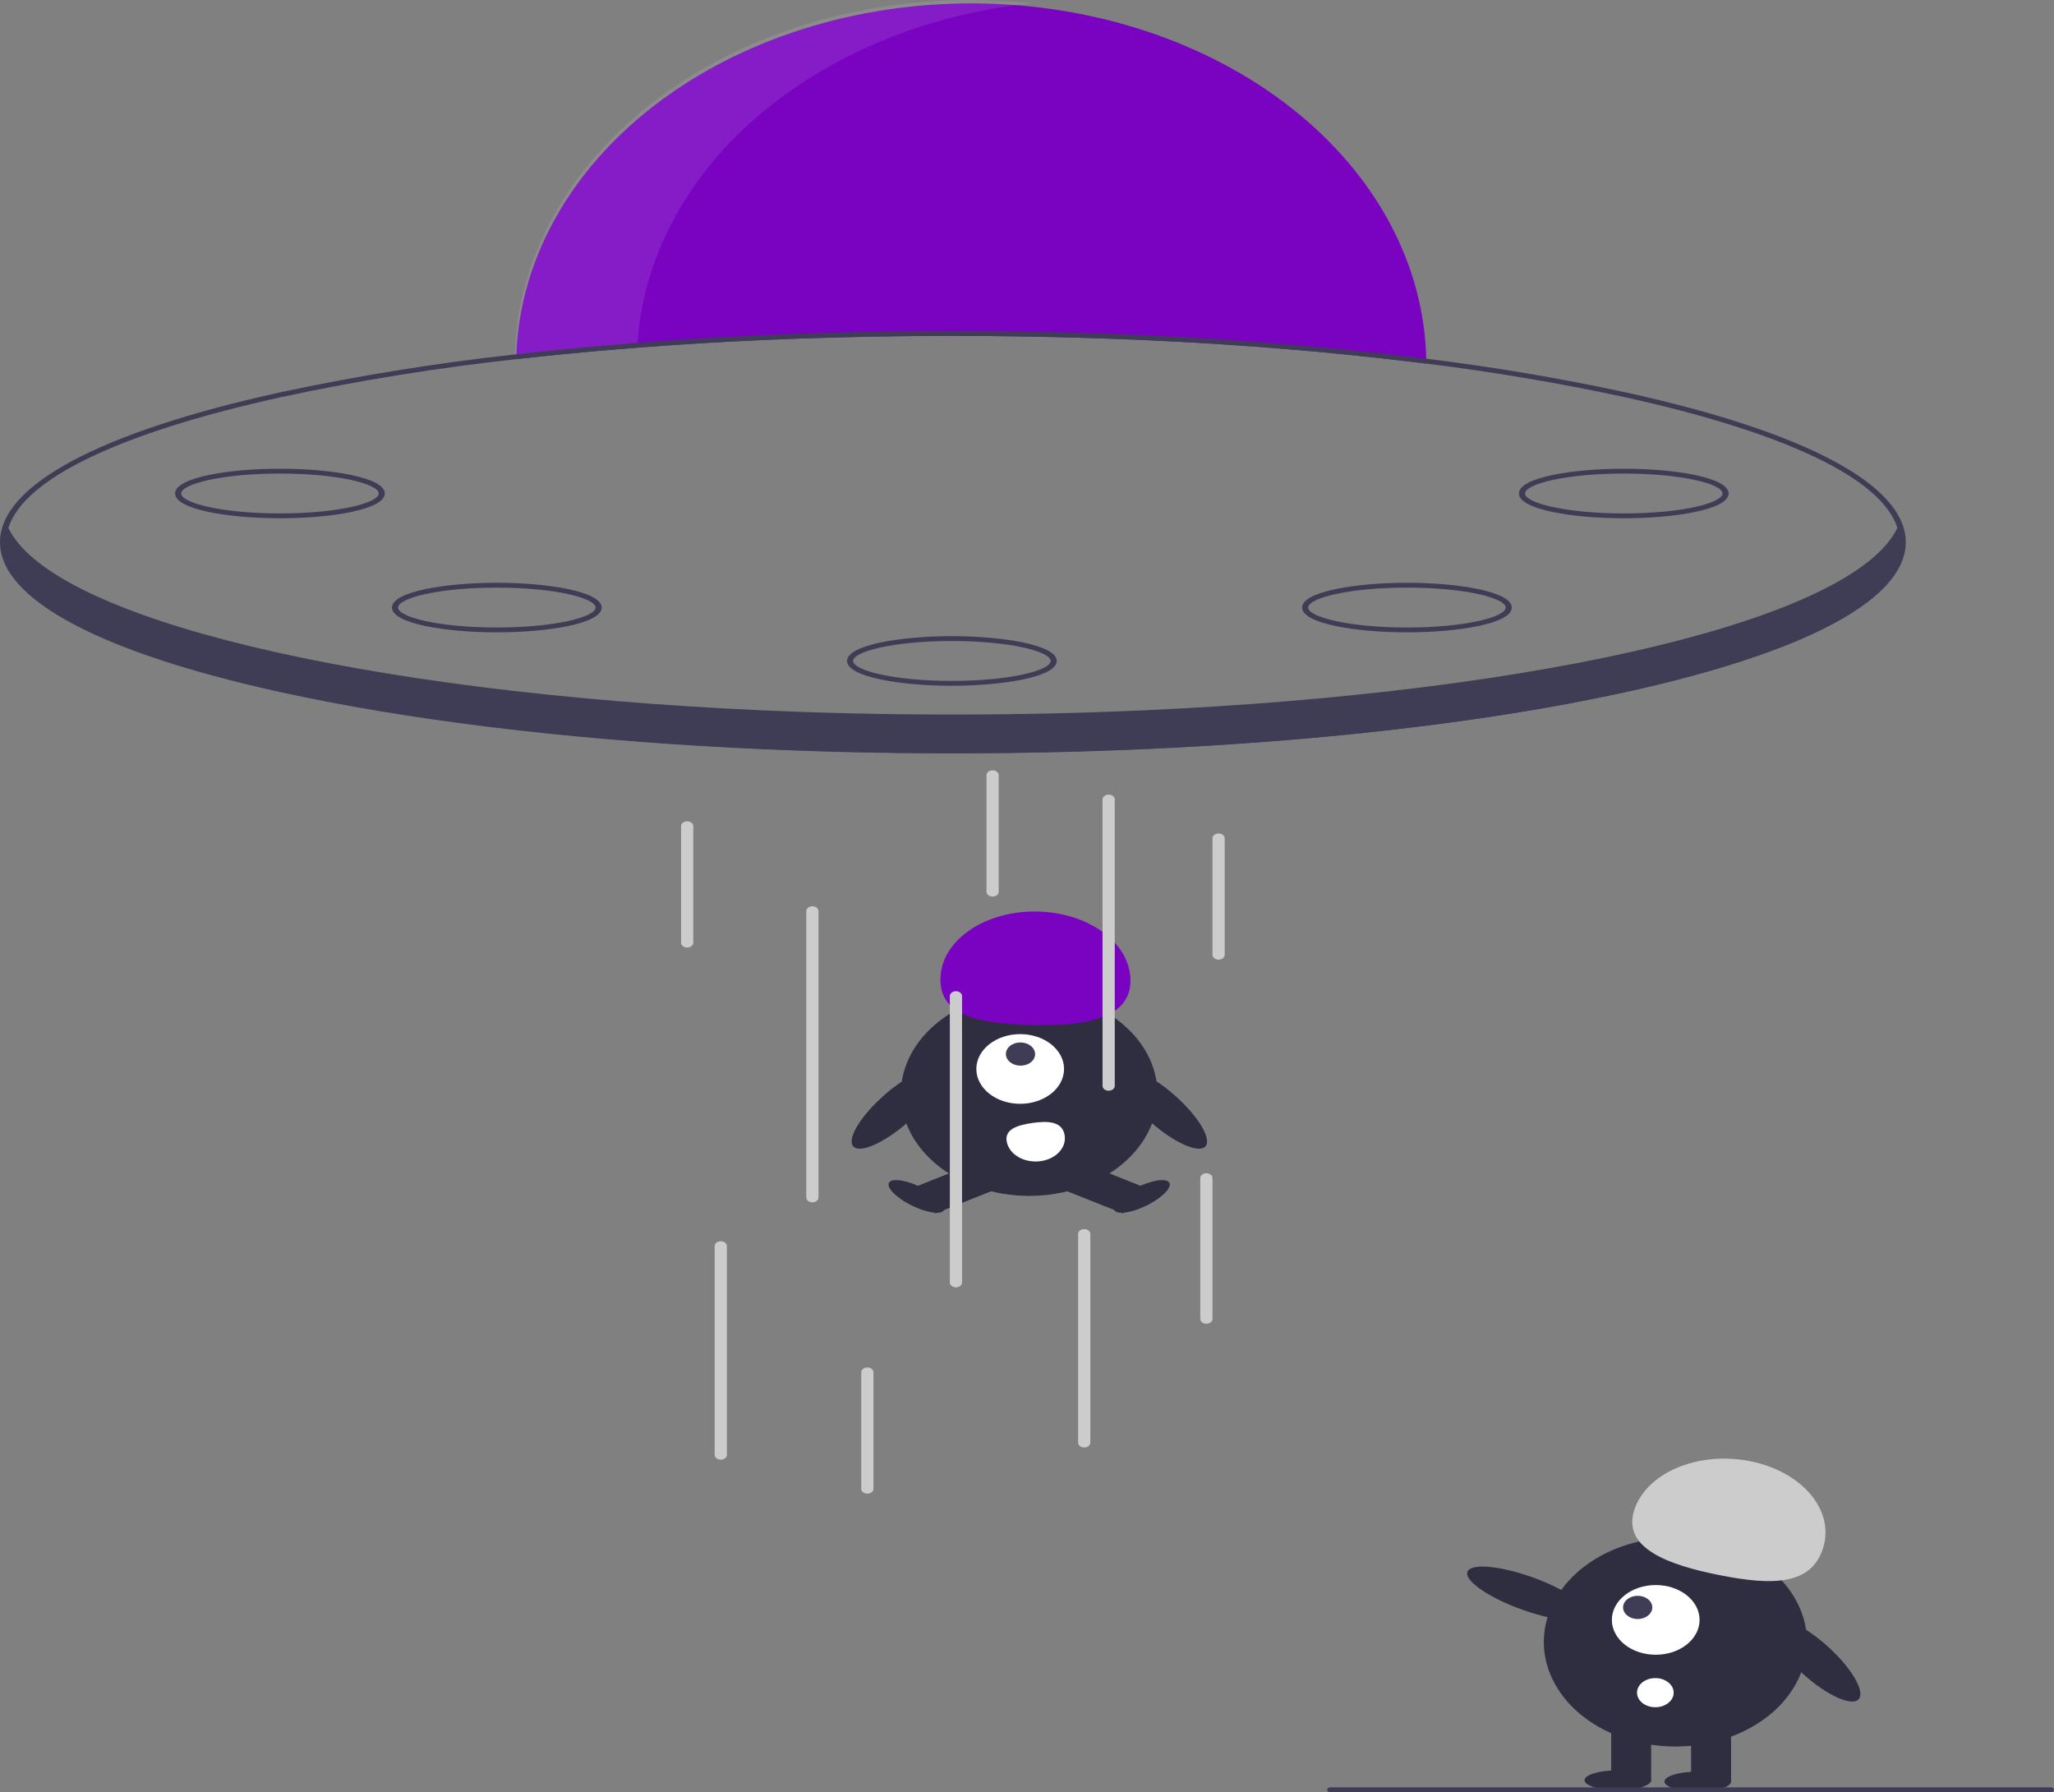 <svg width="447" height="390" viewBox="0 0 447 390" fill="none" xmlns="http://www.w3.org/2000/svg">
<rect x="0" y="0" width="447" height="390" fill="#808080" stroke="none"/>
<g clip-path="url(#clip0_216_1147)">
<path d="M310.393 79.123C279.407 75.193 244.121 73.096 207.372 73.096C173.74 73.096 141.339 74.85 112.34 78.156C112.347 77.802 112.353 77.448 112.373 77.094C113.142 56.553 123.991 37.066 142.601 22.798C161.212 8.53 186.108 0.612 211.967 0.738C237.827 0.863 262.599 9.022 280.988 23.47C299.378 37.918 309.927 57.509 310.38 78.056C310.387 78.415 310.393 78.769 310.393 79.123Z" fill="#7903C1"/>
<g opacity="0.1">
<path d="M224.355 0.708C210.601 -0.768 196.61 0.069 183.29 3.164C169.969 6.26 157.615 11.545 147.029 18.677C136.443 25.809 127.862 34.63 121.84 44.566C115.818 54.503 112.491 65.334 112.074 76.358C112.054 76.712 112.048 77.066 112.041 77.42C120.656 76.437 129.578 75.596 138.737 74.893C139.857 56.528 149.033 39.053 164.672 25.503C180.311 11.952 201.427 3.18 224.355 0.708Z" fill="white"/>
</g>
<path d="M353.715 85.365C339.451 82.293 324.984 79.852 310.38 78.056C286.443 75.108 262.311 73.265 238.105 72.536C228.022 72.209 217.754 72.04 207.372 72.04C199.143 72.04 190.981 72.145 182.932 72.357C159.321 72.911 135.766 74.493 112.373 77.094C95.056 78.989 77.907 81.752 61.028 85.365C21.674 94.012 0 105.6 0 117.991C0 130.382 21.674 141.97 61.028 150.616C88.704 156.701 122.828 160.847 160.009 162.748C175.355 163.54 191.221 163.942 207.372 163.942C223.576 163.942 239.494 163.535 254.888 162.743C288.725 161.005 320.03 157.408 346.231 152.179C346.371 152.148 346.504 152.121 346.643 152.095C348.411 151.746 350.152 151.382 351.874 151.017C352.492 150.88 353.103 150.748 353.715 150.616C353.749 150.605 353.785 150.596 353.821 150.59C354.406 150.463 354.984 150.331 355.563 150.204C356.719 149.94 357.862 149.681 358.986 149.412C359.039 149.401 359.085 149.391 359.132 149.38C360.109 149.148 361.066 148.915 362.016 148.683C362.794 148.487 363.565 148.297 364.329 148.102C364.888 147.959 365.44 147.817 365.985 147.674C366.383 147.568 366.775 147.468 367.161 147.362C367.686 147.225 368.211 147.083 368.729 146.94C368.949 146.882 369.168 146.824 369.381 146.76C369.879 146.628 370.365 146.491 370.85 146.354C371.375 146.206 371.9 146.053 372.418 145.905C372.85 145.783 373.282 145.656 373.708 145.53C374.066 145.419 374.419 145.313 374.778 145.208C375.755 144.917 376.712 144.616 377.656 144.32C378.128 144.167 378.6 144.019 379.065 143.866C379.523 143.718 379.989 143.565 380.441 143.412C381.185 143.163 381.916 142.915 382.634 142.667C382.98 142.54 383.332 142.419 383.671 142.303C383.93 142.208 384.183 142.118 384.442 142.023C384.628 141.959 384.814 141.891 384.994 141.822C385.665 141.579 386.329 141.331 386.981 141.083C389.48 140.132 391.813 139.16 393.979 138.167C407.572 131.982 414.743 125.121 414.743 117.991C414.743 105.6 393.069 94.012 353.715 85.365ZM353.356 149.602C325.647 155.692 291.431 159.838 254.15 161.724C238.989 162.489 223.317 162.885 207.372 162.885C191.48 162.885 175.86 162.495 160.746 161.729C123.406 159.848 89.136 155.702 61.387 149.602C22.658 141.088 1.329 129.864 1.329 117.991C1.331 116.942 1.497 115.897 1.821 114.88C5.211 104.168 26.061 94.144 61.387 86.38C78.138 82.794 95.156 80.047 112.34 78.156C135.874 75.539 159.571 73.953 183.324 73.402C191.247 73.196 199.263 73.094 207.372 73.096C217.614 73.096 227.743 73.26 237.7 73.577C262.046 74.299 286.318 76.151 310.393 79.123C324.871 80.911 339.214 83.334 353.356 86.38C388.676 94.144 409.519 104.163 412.916 114.869C413.245 115.889 413.413 116.938 413.414 117.991C413.414 129.864 392.085 141.088 353.356 149.602Z" fill="#3F3D56"/>
<path d="M414.365 118.471C414.365 125.528 407.047 132.204 393.98 138.167C391.807 139.16 389.467 140.132 386.981 141.082C386.33 141.331 385.665 141.579 384.994 141.822C384.815 141.891 384.629 141.959 384.443 142.023C384.183 142.118 383.931 142.207 383.671 142.303C383.333 142.419 382.98 142.54 382.635 142.667C381.917 142.915 381.186 143.163 380.441 143.412C379.989 143.565 379.524 143.718 379.065 143.866C378.6 144.019 378.128 144.167 377.656 144.32C376.713 144.616 375.755 144.917 374.779 145.207C374.42 145.313 374.067 145.419 373.708 145.53C373.283 145.656 372.851 145.783 372.419 145.905C371.901 146.053 371.375 146.206 370.85 146.354C370.365 146.491 369.88 146.628 369.381 146.76C369.169 146.824 368.949 146.882 368.73 146.94C368.212 147.082 367.687 147.225 367.162 147.362C366.776 147.468 366.384 147.568 365.985 147.674C365.44 147.817 364.888 147.959 364.33 148.102C363.566 148.297 362.795 148.487 362.017 148.683C361.067 148.915 360.109 149.148 359.133 149.38C359.086 149.391 359.039 149.401 358.986 149.412C357.863 149.681 356.72 149.94 355.563 150.204C354.985 150.331 354.407 150.463 353.822 150.59C353.786 150.596 353.75 150.605 353.716 150.616C353.104 150.748 352.492 150.88 351.875 151.017C350.16 151.377 348.412 151.741 346.644 152.095C346.504 152.121 346.371 152.148 346.232 152.179C320.742 157.239 289.47 160.926 254.862 162.706C239.701 163.482 223.895 163.894 207.658 163.894C191.275 163.894 175.336 163.477 160.056 162.685C68.839 157.958 0.951 139.957 0.951 118.471C0.958 117.164 1.209 115.865 1.695 114.616C1.735 114.705 1.775 114.79 1.822 114.88C11.306 134.676 78.616 150.674 165.951 154.577C179.331 155.179 193.189 155.491 207.372 155.491C221.616 155.491 235.527 155.174 248.96 154.572C336.222 150.653 403.465 134.649 412.916 114.869C413.076 114.552 413.215 114.235 413.335 113.918C414.009 115.377 414.357 116.918 414.365 118.471Z" fill="#3F3D56"/>
<path d="M60.927 112.786C49.866 112.786 38.109 110.895 38.109 107.39C38.109 103.885 49.866 101.994 60.927 101.994C71.989 101.994 83.745 103.885 83.745 107.39C83.745 110.895 71.989 112.786 60.927 112.786ZM60.927 103.05C48.264 103.05 39.439 105.337 39.439 107.39C39.439 109.442 48.264 111.73 60.927 111.73C73.591 111.73 82.416 109.442 82.416 107.39C82.416 105.337 73.591 103.05 60.927 103.05Z" fill="#3F3D56"/>
<path d="M108.119 137.61C97.057 137.61 85.301 135.719 85.301 132.214C85.301 128.709 97.057 126.818 108.119 126.818C119.18 126.818 130.937 128.709 130.937 132.214C130.937 135.719 119.18 137.61 108.119 137.61ZM108.119 127.874C95.455 127.874 86.63 130.161 86.63 132.214C86.63 134.267 95.455 136.554 108.119 136.554C120.782 136.554 129.607 134.267 129.607 132.214C129.607 130.161 120.782 127.874 108.119 127.874Z" fill="#3F3D56"/>
<path d="M353.375 112.786C342.313 112.786 330.557 110.895 330.557 107.39C330.557 103.885 342.313 101.994 353.375 101.994C364.436 101.994 376.193 103.885 376.193 107.39C376.193 110.895 364.436 112.786 353.375 112.786ZM353.375 103.05C340.711 103.05 331.886 105.337 331.886 107.39C331.886 109.442 340.711 111.73 353.375 111.73C366.038 111.73 374.863 109.442 374.863 107.39C374.863 105.337 366.038 103.05 353.375 103.05Z" fill="#3F3D56"/>
<path d="M306.185 137.61C295.124 137.61 283.367 135.719 283.367 132.214C283.367 128.709 295.124 126.818 306.185 126.818C317.247 126.818 329.003 128.709 329.003 132.214C329.003 135.719 317.247 137.61 306.185 137.61ZM306.185 127.874C293.521 127.874 284.696 130.161 284.696 132.214C284.696 134.267 293.521 136.554 306.185 136.554C318.849 136.554 327.674 134.267 327.674 132.214C327.674 130.161 318.849 127.874 306.185 127.874Z" fill="#3F3D56"/>
<path d="M207.152 149.23C196.09 149.23 184.334 147.339 184.334 143.834C184.334 140.329 196.09 138.438 207.152 138.438C218.214 138.438 229.97 140.329 229.97 143.834C229.97 147.339 218.214 149.23 207.152 149.23ZM207.152 139.494C194.488 139.494 185.663 141.781 185.663 143.834C185.663 145.886 194.488 148.174 207.152 148.174C219.816 148.174 228.641 145.886 228.641 143.834C228.641 141.781 219.816 139.494 207.152 139.494Z" fill="#3F3D56"/>
<path d="M223.972 260.24C239.394 260.24 251.896 250.305 251.896 238.05C251.896 225.795 239.394 215.86 223.972 215.86C208.551 215.86 196.049 225.795 196.049 238.05C196.049 250.305 208.551 260.24 223.972 260.24Z" fill="#2F2E41"/>
<path d="M213.356 252.629L199.766 258.037L203.564 264.065L217.154 258.656L213.356 252.629Z" fill="#2F2E41"/>
<path d="M205.355 263.453C206.161 262.482 204.172 260.31 200.912 258.602C197.653 256.894 194.357 256.297 193.551 257.268C192.745 258.24 194.734 260.412 197.994 262.119C201.253 263.827 204.549 264.424 205.355 263.453Z" fill="#2F2E41"/>
<path d="M234.592 252.629L230.793 258.656L244.383 264.065L248.182 258.037L234.592 252.629Z" fill="#2F2E41"/>
<path d="M249.953 262.119C253.213 260.412 255.202 258.24 254.396 257.268C253.59 256.297 250.294 256.894 247.035 258.602C243.775 260.31 241.786 262.482 242.592 263.453C243.398 264.424 246.694 263.827 249.953 262.119Z" fill="#2F2E41"/>
<path d="M222.018 240.206C227.289 240.206 231.562 236.811 231.562 232.622C231.562 228.434 227.289 225.038 222.018 225.038C216.747 225.038 212.475 228.434 212.475 232.622C212.475 236.811 216.747 240.206 222.018 240.206Z" fill="white"/>
<path d="M224.34 231.168C225.577 230.185 225.57 228.586 224.324 227.596C223.078 226.606 221.065 226.6 219.828 227.583C218.591 228.566 218.598 230.166 219.844 231.156C221.09 232.146 223.103 232.151 224.34 231.168Z" fill="#3F3D56"/>
<path d="M246.001 213.91C246.421 205.695 237.511 198.737 226.101 198.368C214.69 198 205.1 204.361 204.68 212.576C204.26 220.791 212.192 222.658 223.602 223.026C235.013 223.394 245.581 222.125 246.001 213.91Z" fill="#7903C1"/>
<path d="M262.096 249.669C263.933 248.416 261.35 243.631 256.328 238.982C251.305 234.333 245.744 231.58 243.908 232.833C242.071 234.086 244.654 238.87 249.676 243.52C254.699 248.169 260.26 250.922 262.096 249.669Z" fill="#2F2E41"/>
<path d="M198.347 243.52C203.37 238.87 205.953 234.086 204.116 232.833C202.279 231.58 196.719 234.333 191.696 238.982C186.673 243.631 184.091 248.416 185.927 249.669C187.764 250.922 193.325 248.169 198.347 243.52Z" fill="#2F2E41"/>
<path d="M231.642 246.795C231.944 248.114 231.574 249.474 230.614 250.577C229.654 251.68 228.182 252.434 226.522 252.674C224.862 252.914 223.15 252.621 221.762 251.858C220.374 251.095 219.425 249.925 219.123 248.606L219.121 248.596C218.495 245.848 221.168 244.876 224.626 244.379C228.083 243.881 231.016 244.047 231.642 246.795Z" fill="white"/>
<path d="M176.798 261.654C176.446 261.654 176.107 261.543 175.858 261.345C175.609 261.146 175.469 260.878 175.469 260.598V198.273C175.469 197.993 175.609 197.724 175.858 197.526C176.107 197.328 176.446 197.217 176.798 197.217C177.151 197.217 177.489 197.328 177.738 197.526C177.987 197.724 178.127 197.993 178.127 198.273V260.598C178.127 260.878 177.987 261.146 177.738 261.345C177.489 261.543 177.151 261.654 176.798 261.654Z" fill="#CCCCCC"/>
<path d="M156.859 317.64C156.506 317.64 156.168 317.529 155.919 317.331C155.669 317.133 155.529 316.864 155.529 316.584V271.161C155.529 270.881 155.669 270.612 155.919 270.414C156.168 270.216 156.506 270.105 156.859 270.105C157.211 270.105 157.549 270.216 157.799 270.414C158.048 270.612 158.188 270.881 158.188 271.161V316.584C158.188 316.864 158.048 317.133 157.799 317.331C157.549 317.529 157.211 317.64 156.859 317.64Z" fill="#CCCCCC"/>
<path d="M208.036 280.14C207.684 280.14 207.346 280.029 207.096 279.831C206.847 279.632 206.707 279.364 206.707 279.084V216.759C206.707 216.479 206.847 216.21 207.096 216.012C207.346 215.814 207.684 215.703 208.036 215.703C208.389 215.703 208.727 215.814 208.976 216.012C209.226 216.21 209.366 216.479 209.366 216.759V279.084C209.366 279.364 209.226 279.632 208.976 279.831C208.727 280.029 208.389 280.14 208.036 280.14Z" fill="#CCCCCC"/>
<path d="M188.761 325.035C188.408 325.035 188.07 324.923 187.821 324.725C187.572 324.527 187.432 324.259 187.432 323.978V298.626C187.432 298.346 187.572 298.077 187.821 297.879C188.07 297.681 188.408 297.57 188.761 297.57C189.114 297.57 189.452 297.681 189.701 297.879C189.95 298.077 190.09 298.346 190.09 298.626V323.978C190.09 324.259 189.95 324.527 189.701 324.725C189.452 324.923 189.113 325.035 188.761 325.035Z" fill="#CCCCCC"/>
<path d="M216.013 195.104C215.66 195.104 215.322 194.993 215.073 194.795C214.824 194.597 214.684 194.328 214.684 194.048V168.695C214.684 168.415 214.824 168.147 215.073 167.948C215.322 167.75 215.66 167.639 216.013 167.639C216.365 167.639 216.704 167.75 216.953 167.948C217.202 168.147 217.342 168.415 217.342 168.695V194.048C217.342 194.328 217.202 194.597 216.953 194.795C216.704 194.993 216.365 195.104 216.013 195.104Z" fill="#CCCCCC"/>
<path d="M149.546 206.196C149.194 206.196 148.855 206.084 148.606 205.886C148.357 205.688 148.217 205.42 148.217 205.139V179.787C148.217 179.507 148.357 179.238 148.606 179.04C148.855 178.842 149.194 178.731 149.546 178.731C149.899 178.731 150.237 178.842 150.486 179.04C150.735 179.238 150.875 179.507 150.875 179.787V205.139C150.875 205.42 150.735 205.688 150.486 205.886C150.237 206.084 149.899 206.196 149.546 206.196Z" fill="#CCCCCC"/>
<path d="M265.196 208.837C264.844 208.837 264.506 208.725 264.257 208.527C264.007 208.329 263.867 208.06 263.867 207.78V182.428C263.867 182.148 264.007 181.879 264.257 181.681C264.506 181.483 264.844 181.372 265.196 181.372C265.549 181.372 265.887 181.483 266.136 181.681C266.386 181.879 266.526 182.148 266.526 182.428V207.78C266.526 208.06 266.386 208.329 266.136 208.527C265.887 208.725 265.549 208.837 265.196 208.837Z" fill="#CCCCCC"/>
<path d="M262.538 288.063C262.186 288.063 261.848 287.951 261.598 287.753C261.349 287.555 261.209 287.286 261.209 287.006V256.372C261.209 256.092 261.349 255.823 261.598 255.625C261.848 255.427 262.186 255.316 262.538 255.316C262.891 255.316 263.229 255.427 263.478 255.625C263.728 255.823 263.868 256.092 263.868 256.372V287.006C263.868 287.286 263.728 287.555 263.478 287.753C263.229 287.951 262.891 288.063 262.538 288.063Z" fill="#CCCCCC"/>
<path d="M235.952 314.999C235.6 314.999 235.262 314.888 235.012 314.69C234.763 314.492 234.623 314.223 234.623 313.943V268.52C234.623 268.24 234.763 267.971 235.012 267.773C235.262 267.575 235.6 267.464 235.952 267.464C236.305 267.464 236.643 267.575 236.892 267.773C237.142 267.971 237.282 268.24 237.282 268.52V313.943C237.282 314.223 237.142 314.492 236.892 314.69C236.643 314.888 236.305 314.999 235.952 314.999Z" fill="#CCCCCC"/>
<path d="M241.269 237.358C240.916 237.358 240.578 237.247 240.329 237.049C240.08 236.85 239.939 236.582 239.939 236.302V173.977C239.939 173.697 240.079 173.428 240.329 173.23C240.578 173.032 240.916 172.921 241.269 172.921C241.621 172.921 241.959 173.032 242.209 173.23C242.458 173.428 242.598 173.697 242.598 173.977V236.302C242.598 236.582 242.458 236.85 242.209 237.049C241.959 237.247 241.621 237.358 241.269 237.358Z" fill="#CCCCCC"/>
<path d="M404.237 369.981C406.14 368.715 403.569 363.784 398.494 358.968C393.42 354.152 387.764 351.274 385.861 352.54C383.958 353.806 386.53 358.736 391.604 363.552C396.678 368.368 402.335 371.247 404.237 369.981Z" fill="#2F2E41"/>
<path d="M391.76 364.504C396.759 352.586 388.654 339.704 373.656 335.731C358.659 331.758 342.448 338.199 337.448 350.117C332.449 362.035 340.555 374.918 355.552 378.89C370.55 382.863 386.761 376.422 391.76 364.504Z" fill="#2F2E41"/>
<path d="M376.72 375.163H368.023V387.544H376.72V375.163Z" fill="#2F2E41"/>
<path d="M359.327 375.163H350.631V387.544H359.327V375.163Z" fill="#2F2E41"/>
<path d="M369.473 389.847C373.476 389.847 376.72 388.881 376.72 387.688C376.72 386.495 373.476 385.528 369.473 385.528C365.471 385.528 362.227 386.495 362.227 387.688C362.227 388.881 365.471 389.847 369.473 389.847Z" fill="#2F2E41"/>
<path d="M352.081 389.559C356.083 389.559 359.328 388.593 359.328 387.4C359.328 386.207 356.083 385.24 352.081 385.24C348.078 385.24 344.834 386.207 344.834 387.4C344.834 388.593 348.078 389.559 352.081 389.559Z" fill="#2F2E41"/>
<path d="M355.616 328.717C358.172 320.537 369.454 315.723 380.816 317.965C392.178 320.207 399.316 328.656 396.76 336.836C394.204 345.015 385.724 345.042 374.363 342.8C363.001 340.558 353.06 336.897 355.616 328.717Z" fill="#CCCCCC"/>
<path d="M345.295 351.63C346.358 349.848 341.43 346.222 334.288 343.53C327.146 340.838 320.495 340.1 319.431 341.882C318.368 343.664 323.296 347.29 330.438 349.982C337.58 352.674 344.231 353.411 345.295 351.63Z" fill="#2F2E41"/>
<path d="M360.325 360.095C365.595 360.095 369.868 356.699 369.868 352.511C369.868 348.322 365.595 344.927 360.325 344.927C355.054 344.927 350.781 348.322 350.781 352.511C350.781 356.699 355.054 360.095 360.325 360.095Z" fill="white"/>
<path d="M356.402 352.32C358.159 352.32 359.583 351.188 359.583 349.792C359.583 348.396 358.159 347.264 356.402 347.264C354.645 347.264 353.221 348.396 353.221 349.792C353.221 351.188 354.645 352.32 356.402 352.32Z" fill="#3F3D56"/>
<path d="M360.242 371.514C362.444 371.514 364.23 370.095 364.23 368.345C364.23 366.595 362.444 365.176 360.242 365.176C358.039 365.176 356.254 366.595 356.254 368.345C356.254 370.095 358.039 371.514 360.242 371.514Z" fill="white"/>
<path d="M446.335 390H289.477C289.301 390 289.132 389.944 289.007 389.845C288.883 389.746 288.812 389.612 288.812 389.472C288.812 389.332 288.883 389.197 289.007 389.098C289.132 388.999 289.301 388.944 289.477 388.944H446.335C446.512 388.944 446.681 388.999 446.805 389.098C446.93 389.197 447 389.332 447 389.472C447 389.612 446.93 389.746 446.805 389.845C446.681 389.944 446.512 390 446.335 390Z" fill="#3F3D56"/>
</g>
<defs>
<clipPath id="clip0_216_1147">
<rect width="447" height="390" fill="white"/>
</clipPath>
</defs>
</svg>
